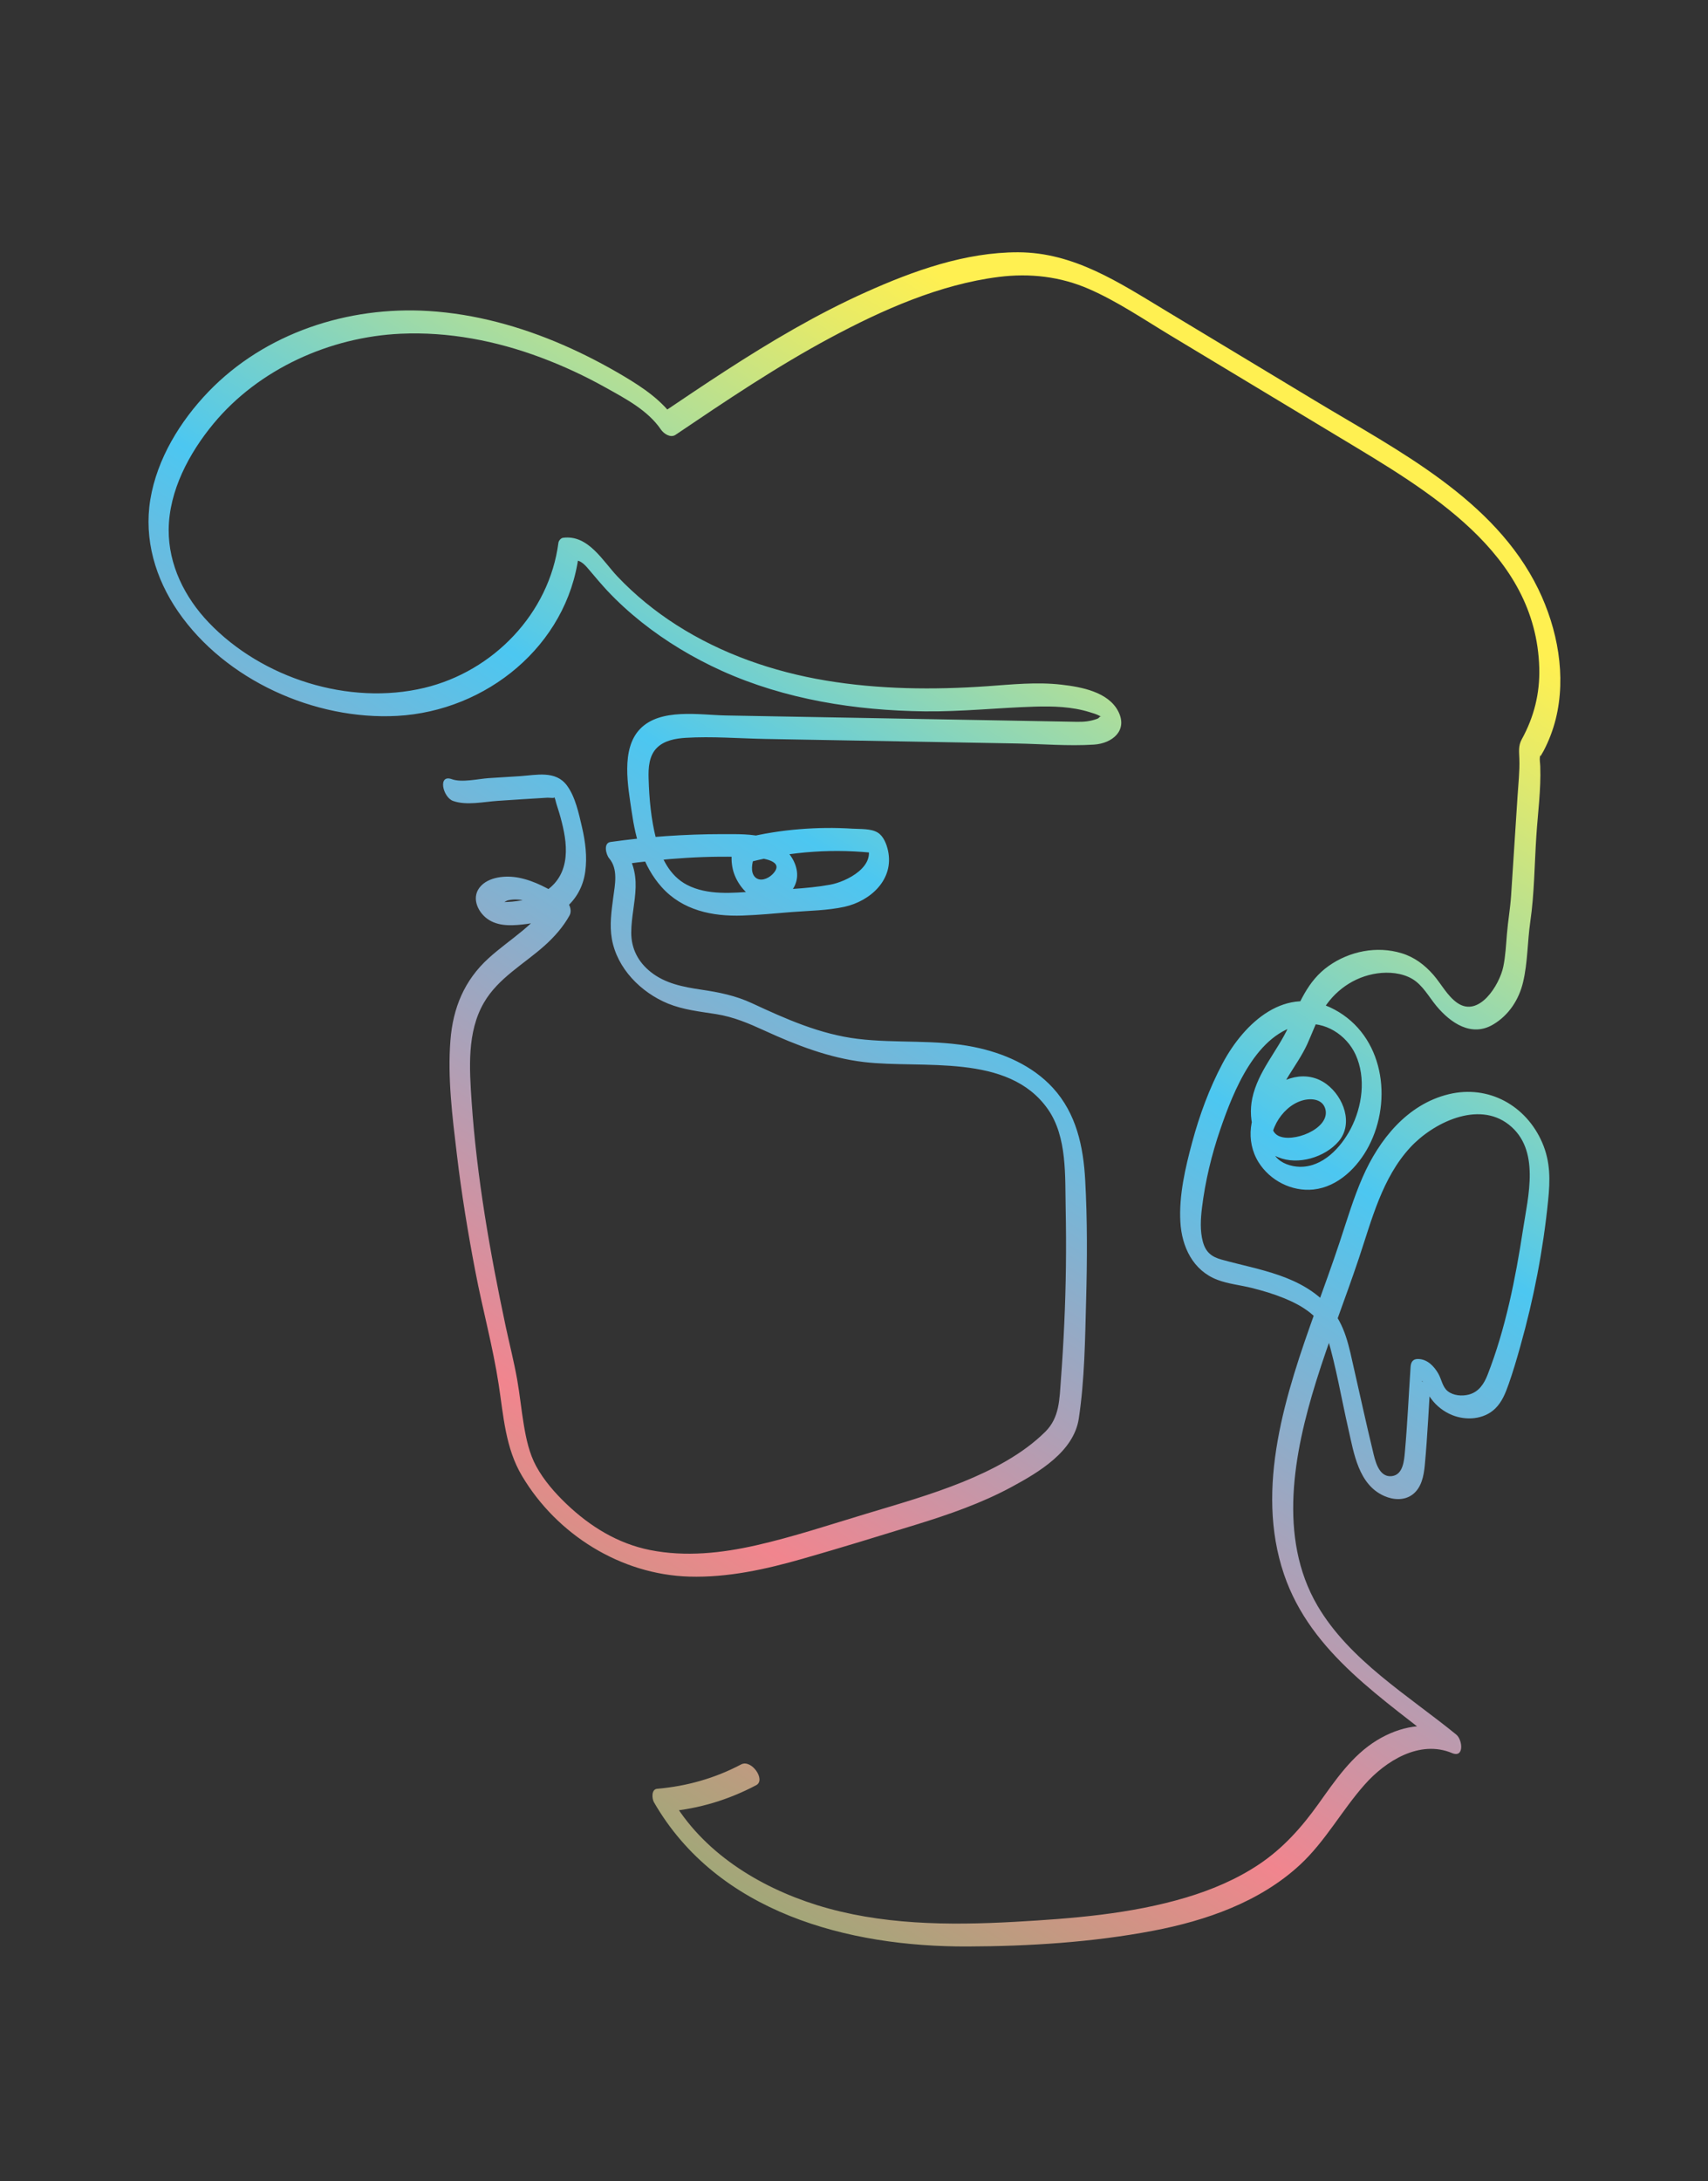 <?xml version="1.0" encoding="utf-8"?>
<!-- Generator: Adobe Illustrator 24.1.0, SVG Export Plug-In . SVG Version: 6.00 Build 0)  -->
<svg version="1.1" id="圖層_1" xmlns="http://www.w3.org/2000/svg" xmlns:xlink="http://www.w3.org/1999/xlink" x="0px" y="0px"
	 viewBox="0 0 242 309" style="enable-background:new 0 0 242 309;" xml:space="preserve">
<rect x="0" y="0" width="242" height="309" fill="#333333" stroke="none"/>
<style type="text/css">
	.st0{fill:url(#SVGID_1_);}
</style>
<g>
	<linearGradient id="SVGID_1_" gradientUnits="userSpaceOnUse" x1="47.285" y1="263.486" x2="173.188" y2="63.961">
		<stop  offset="0" style="stop-color:#70BD6B"/>
		<stop  offset="0.297" style="stop-color:#F1858E"/>
		<stop  offset="0.67" style="stop-color:#4CC7F1"/>
		<stop  offset="0.684" style="stop-color:#55C9E9"/>
		<stop  offset="0.839" style="stop-color:#B0DE98"/>
		<stop  offset="0.948" style="stop-color:#E9EB65"/>
		<stop  offset="1" style="stop-color:#FFF051"/>
	</linearGradient>
	<path class="st0" d="M64.19,113.47c1.91,0.68,4.34,0.12,6.32-0.01c2.35-0.15,4.71-0.32,7.06-0.45c0.32-0.02,1.34,0.2,0.85-0.26
		c0.24,0.23,0.33,0.89,0.43,1.18c0.27,0.83,0.53,1.67,0.74,2.52c0.46,1.82,0.79,3.78,0.44,5.65c-0.74,4-4.42,5.53-8.14,5.68
		c-0.4,0.02-0.85,0.05-1.25-0.01c-0.12-0.02-0.24-0.03-0.37-0.05c-0.61-0.25-0.5-0.1,0.35,0.44c0.28,0.04,1.02-0.53,1.35-0.61
		c0.49-0.12,0.99-0.14,1.49-0.1c2.05,0.15,3.95,1.32,5.64,2.37c-0.33-0.86-0.66-1.72-0.99-2.58c-2.04,3.7-5.82,5.73-8.87,8.5
		c-3.45,3.13-5.06,7.05-5.42,11.64c-0.42,5.32,0.27,10.79,0.9,16.07c0.66,5.59,1.57,11.15,2.63,16.67
		c1.02,5.35,2.49,10.66,3.31,16.04c0.68,4.44,0.95,9,3.31,12.95c4.94,8.3,13.98,13.96,23.69,14.25c5.48,0.16,10.87-1.04,16.1-2.54
		c5.36-1.53,10.7-3.18,16.03-4.82c4.64-1.43,9.26-3.03,13.54-5.34c3.84-2.08,8.81-5,9.52-9.69c0.83-5.51,0.89-11.26,1.04-16.82
		c0.15-5.63,0.18-11.3-0.13-16.93c-0.26-4.78-1.25-9.46-4.58-13.1c-2.91-3.17-7.02-4.95-11.18-5.79c-5.41-1.1-10.98-0.49-16.44-1.15
		c-5.33-0.64-10.22-2.82-15.03-5.06c-2.33-1.08-4.68-1.55-7.21-1.92c-2.53-0.38-5.06-0.86-7.11-2.49c-1.78-1.41-2.77-3.3-2.77-5.57
		c0-2.16,0.56-4.28,0.62-6.44c0.06-2.01-0.45-3.98-1.78-5.54c-0.07,0.77-0.14,1.54-0.21,2.32c6.1-0.86,12.36-1.33,18.53-1.01
		c1.34,0.07,4.82,0.46,2.81,2.43c-0.62,0.61-1.76,1.06-2.45,0.34c-0.67-0.7-0.39-2.01-0.12-2.8c-0.22,0.23-0.43,0.46-0.65,0.7
		c5.99-1.55,12.12-1.96,18.27-1.23c-0.55-0.44-1.11-0.89-1.66-1.33c1.53,3.12-2.84,5.34-5.2,5.76c-3.48,0.63-7.14,0.66-10.66,0.94
		c-3.13,0.24-6.72,0.58-9.6-0.92c-2.5-1.3-3.71-3.91-4.38-6.51c-0.71-2.76-0.98-5.69-1.06-8.54c-0.05-1.52,0.04-3.28,1.22-4.41
		c1.05-1.01,2.61-1.28,4.01-1.37c3.75-0.23,7.6,0.09,11.35,0.16c3.92,0.07,7.83,0.14,11.75,0.21c7.94,0.14,15.87,0.29,23.81,0.43
		c3.62,0.07,7.34,0.39,10.95,0.16c2.58-0.16,4.85-1.98,3.45-4.71c-1.41-2.76-5.24-3.46-8.03-3.78c-3.51-0.41-7.05-0.03-10.56,0.22
		c-7.61,0.53-15.31,0.45-22.86-0.81c-7.47-1.25-14.76-3.78-21.15-7.87c-3.05-1.95-5.85-4.23-8.34-6.85
		c-2.11-2.22-4.15-5.97-7.73-5.5c-0.3,0.04-0.61,0.41-0.65,0.7c-1.3,10.01-9.23,18.23-19,20.56c-10.7,2.56-23.01-1.36-30.55-9.26
		c-3.4-3.56-5.71-8.18-5.67-13.16c0.04-5.5,2.9-10.84,6.34-15c6.42-7.76,16.51-12.29,26.52-12.75c6.78-0.31,13.54,1,19.87,3.37
		c3.19,1.19,6.27,2.63,9.24,4.29c2.81,1.57,5.92,3.2,7.77,5.91c0.4,0.59,1.35,1.23,2.06,0.76c7.14-4.82,14.31-9.66,21.92-13.74
		c7.38-3.96,15.51-7.58,23.9-8.64c4.39-0.55,8.72-0.06,12.79,1.72c4,1.75,7.69,4.26,11.42,6.51c8.04,4.84,16.07,9.69,24.11,14.53
		c12.43,7.5,27.8,16.26,28.25,32.63c0.1,3.61-0.74,6.96-2.48,10.12c-0.51,0.93-0.37,1.74-0.34,2.78c0.06,1.77-0.15,3.56-0.26,5.33
		c-0.3,4.68-0.61,9.35-0.91,14.03c-0.12,1.82-0.44,3.61-0.59,5.43c-0.13,1.56-0.2,3.13-0.52,4.66c-0.53,2.54-3.43,7.27-6.53,5.1
		c-1.39-0.97-2.27-2.69-3.36-3.95c-1.24-1.42-2.7-2.53-4.53-3.08c-3.49-1.06-7.35-0.29-10.31,1.8c-3.07,2.17-4.19,5.38-5.7,8.64
		c-1.59,3.46-4.32,6.29-5.13,10.11c-0.68,3.24,0.36,6.98,3.67,8.36c2.8,1.16,6.62,0.02,8.56-2.25c2.14-2.51,0.7-6.31-1.7-8.1
		c-2.8-2.09-6.46-1.01-8.63,1.46c-2.33,2.64-2.9,6.56-1.01,9.6c1.62,2.59,4.7,4.18,7.77,3.86c3.5-0.37,6.29-3.17,7.84-6.14
		c3.43-6.57,2.1-15.64-4.86-19.36c-6.84-3.66-12.78,1.86-15.85,7.63c-1.87,3.52-3.28,7.35-4.31,11.19
		c-0.97,3.59-1.89,7.55-1.67,11.29c0.2,3.5,1.78,6.86,5.24,8.18c1.55,0.59,3.25,0.75,4.86,1.15c1.57,0.39,3.13,0.86,4.63,1.47
		c2.56,1.05,5.23,2.65,6.07,5.45c1.27,4.25,2.01,8.73,3,13.06c0.79,3.44,1.43,7.89,5.09,9.5c1.27,0.56,2.81,0.67,3.98-0.19
		c1.3-0.96,1.62-2.67,1.76-4.17c0.4-4.28,0.58-8.59,0.87-12.88c-0.34,0.36-0.68,0.73-1.03,1.09c-0.41,0-0.22-0.45-0.02,0.23
		c0.08,0.28,0.22,0.58,0.34,0.85c0.21,0.47,0.46,0.92,0.77,1.33c0.74,1,1.78,1.8,2.93,2.27c1.99,0.81,4.5,0.64,6.1-0.9
		c0.98-0.94,1.48-2.22,1.92-3.47c0.62-1.76,1.15-3.56,1.65-5.35c0.95-3.37,1.76-6.78,2.42-10.22c0.66-3.44,1.17-6.92,1.52-10.41
		c0.3-2.91,0.35-5.5-0.83-8.24c-2.27-5.25-7.59-8.23-13.25-6.86c-5.9,1.43-9.88,6.46-12.2,11.76c-1.3,2.97-2.21,6.06-3.23,9.13
		c-1.08,3.26-2.26,6.48-3.42,9.71c-4.19,11.67-8.67,25.09-4.49,37.41c3.83,11.29,14.24,17.68,23.05,24.86
		c0.2-0.87,0.4-1.75,0.6-2.62c-3.5-1.46-7.29-0.66-10.45,1.26c-3.58,2.17-5.96,5.73-8.34,9.06c-2.38,3.32-4.99,6.26-8.42,8.55
		c-3.16,2.11-6.67,3.59-10.3,4.68c-7.85,2.35-16.17,2.99-24.31,3.45c-9.35,0.52-19.02,0.44-28.03-2.38
		c-8.27-2.59-16.22-7.53-20.61-15.16c-0.15,0.63-0.31,1.27-0.46,1.9c4.4-0.38,8.59-1.66,12.49-3.72c1.4-0.74-0.67-3.72-2.14-2.94
		c-3.7,1.96-7.72,3.09-11.89,3.45c-0.86,0.07-0.74,1.42-0.46,1.9c9,15.63,27.49,20.51,44.46,20.44c8.71-0.03,17.66-0.59,26.23-2.22
		c7.52-1.43,15.16-4.08,20.86-9.36c3.61-3.35,5.91-7.7,9.15-11.35c2.97-3.36,7.8-6.39,12.38-4.47c1.77,0.74,1.49-1.9,0.6-2.62
		c-6.8-5.54-15.14-10.53-19.67-18.27c-5.64-9.65-3.33-21.65-0.2-31.72c1.83-5.9,4.12-11.65,6.08-17.51
		c1.82-5.43,3.28-11.36,7.28-15.69c3.2-3.46,9.59-6.65,13.95-3.23c4.51,3.54,2.74,10.12,2.01,14.91
		c-1.05,6.87-2.47,14.03-5.01,20.53c-0.5,1.29-1.25,2.44-2.66,2.81c-0.96,0.25-2.2,0.16-3-0.49c-0.73-0.58-0.87-1.68-1.32-2.47
		c-0.61-1.07-1.58-2.08-2.9-2.08c-0.71,0-0.98,0.44-1.03,1.09c-0.27,4.03-0.45,8.08-0.81,12.1c-0.11,1.22-0.26,3.19-1.82,3.4
		c-1.93,0.25-2.42-2.3-2.74-3.64c-0.92-3.8-1.75-7.62-2.62-11.44c-0.74-3.23-1.24-6.34-3.51-8.89c-3.98-4.48-9.8-5.19-15.25-6.69
		c-1.49-0.41-2.29-1.08-2.69-2.57c-0.41-1.53-0.31-3.21-0.12-4.77c0.46-3.77,1.36-7.51,2.59-11.1c1.86-5.41,5.11-13.8,11.66-14.88
		c3.15-0.52,6.23,1.46,7.52,4.28c1.5,3.3,0.94,7.36-0.7,10.5c-1.39,2.66-3.96,5.45-7.23,5.38c-1.21-0.03-2.59-0.47-3.37-1.42
		c-1.12-1.36-0.67-3.42,0.1-4.84c0.77-1.41,2.05-2.66,3.63-3.13c1.29-0.38,2.98-0.22,3.31,1.33c0.57,2.72-4.74,4.77-6.76,3.63
		c-1.24-0.7-0.94-2.53-0.67-3.68c0.41-1.77,1.3-3.34,2.25-4.87c0.9-1.44,1.87-2.84,2.58-4.38c0.71-1.55,1.26-3.16,2.11-4.65
		c1.65-2.88,4.49-4.92,7.82-5.39c1.63-0.23,3.5-0.07,4.95,0.78c1.49,0.88,2.36,2.55,3.43,3.84c2,2.4,4.97,4.45,8.04,2.62
		c2.22-1.31,3.66-3.54,4.24-6.01c0.66-2.78,0.61-5.73,1.02-8.56c0.58-4,0.59-8.15,0.86-12.19c0.21-3.24,0.67-6.56,0.55-9.8
		c-0.01-0.43-0.11-0.93-0.05-1.36c0.07-0.49,0.09-0.09,0.07-0.04c0.14-0.27,0.3-0.52,0.45-0.79c0.75-1.42,1.33-2.95,1.72-4.5
		c1.53-6.14,0.26-12.82-2.47-18.44C211.73,70.69,198,63.81,186.38,56.8c-7.09-4.28-14.19-8.55-21.28-12.83
		c-6.52-3.93-12.95-8.22-20.85-8.23c-7.49-0.01-14.85,2.63-21.59,5.66c-6.95,3.12-13.5,7.01-19.89,11.15
		c-3.09,2-6.13,4.06-9.18,6.11c0.69,0.25,1.37,0.5,2.06,0.76c-1.83-2.67-4.49-4.47-7.24-6.11c-2.77-1.65-5.64-3.14-8.6-4.43
		c-6.02-2.62-12.49-4.41-19.07-4.82c-11.42-0.71-23.17,3.1-31.19,11.42c-4.02,4.18-7.29,9.5-8.25,15.28
		c-0.93,5.65,0.72,11.22,3.94,15.89c6.68,9.7,19.36,15.41,31.05,14.77c12.62-0.7,24.04-9.93,25.7-22.72
		c-0.22,0.23-0.43,0.46-0.65,0.7c0.99-0.13,1.7,0.82,2.27,1.49c0.79,0.94,1.58,1.87,2.41,2.77c1.51,1.61,3.15,3.1,4.88,4.48
		c3.49,2.77,7.31,5.06,11.37,6.9c8.99,4.06,18.93,5.62,28.74,5.74c5.22,0.06,10.39-0.51,15.59-0.67c2.6-0.08,5.28,0,7.78,0.78
		c0.46,0.14,0.96,0.28,1.39,0.51c0.52,0.28,0.14,0.06,0.08,0.13c-0.09,0.1-0.25,0.26-0.38,0.3c-1,0.37-1.86,0.45-2.94,0.43
		c-11.05-0.2-22.1-0.4-33.15-0.6c-5.52-0.1-11.05-0.2-16.57-0.3c-3.68-0.07-9.24-1.08-12.12,1.91c-2.76,2.86-1.7,8.19-1.19,11.72
		c0.55,3.84,1.6,7.73,4.25,10.69c2.95,3.29,7.17,4.17,11.43,4.03c2.34-0.08,4.67-0.31,7-0.5c2.47-0.19,5.03-0.21,7.46-0.74
		c3.69-0.81,7.06-3.87,6.18-7.95c-0.2-0.92-0.63-2.07-1.48-2.58c-0.97-0.58-2.48-0.47-3.57-0.54c-2.48-0.16-4.96-0.13-7.44,0.07
		c-2.65,0.21-5.28,0.63-7.86,1.27c-1.08,0.27-1.47,0.52-1.7,1.65c-0.18,0.89-0.15,1.84,0.05,2.72c0.77,3.37,4.77,6.57,7.86,3.62
		c3-2.86,0.14-7.06-3.12-8.04c-2.01-0.6-4.16-0.51-6.23-0.52c-2.65,0-5.3,0.1-7.95,0.28c-2.63,0.18-5.25,0.47-7.86,0.83
		c-1.09,0.15-0.64,1.82-0.21,2.32c1.29,1.52,0.83,3.7,0.58,5.53c-0.26,1.96-0.54,3.93-0.2,5.89c0.74,4.18,4.11,7.58,7.96,9.16
		c2.16,0.88,4.51,1.13,6.8,1.49c2.52,0.4,4.62,1.31,6.92,2.36c4.48,2.05,9.09,3.84,14.02,4.43c8.31,0.99,20.46-1.35,26.08,6.68
		c2.76,3.94,2.42,9.51,2.52,14.09c0.11,5.44,0.05,10.88-0.2,16.31c-0.12,2.67-0.28,5.33-0.48,7.99c-0.2,2.67-0.18,5.3-2.2,7.3
		c-3.22,3.2-7.53,5.42-11.7,7.12c-4.47,1.81-9.12,3.13-13.73,4.52c-5.15,1.55-10.28,3.26-15.52,4.45
		c-4.93,1.12-10.04,1.67-15.04,0.68c-4.59-0.91-8.53-3.35-11.87-6.54c-1.64-1.57-3.19-3.34-4.28-5.34c-0.99-1.82-1.42-3.87-1.76-5.9
		c-0.35-2.11-0.56-4.24-0.93-6.35c-0.45-2.55-1.1-5.07-1.64-7.6c-2.23-10.51-4.09-21.11-4.82-31.84c-0.31-4.63-0.68-9.82,1.75-13.99
		c2.01-3.47,5.66-5.45,8.58-8.06c1.39-1.25,2.63-2.64,3.54-4.28c0.49-0.89-0.22-2.1-0.99-2.58c-1.92-1.19-3.94-2.33-6.18-2.77
		c-1.79-0.36-4.38-0.18-5.59,1.41c-1.2,1.58-0.11,3.69,1.4,4.6c1.57,0.95,3.57,0.76,5.31,0.54c4.19-0.51,7.68-3.06,8.28-7.41
		c0.29-2.11,0.02-4.25-0.46-6.31c-0.45-1.92-0.94-4.3-2.14-5.91c-1.61-2.16-4.34-1.46-6.67-1.31c-1.47,0.09-2.94,0.19-4.42,0.28
		c-1.49,0.1-3.79,0.66-5.2,0.15C61.99,109.64,62.73,112.94,64.19,113.47L64.19,113.47z"/>
</g>
</svg>
